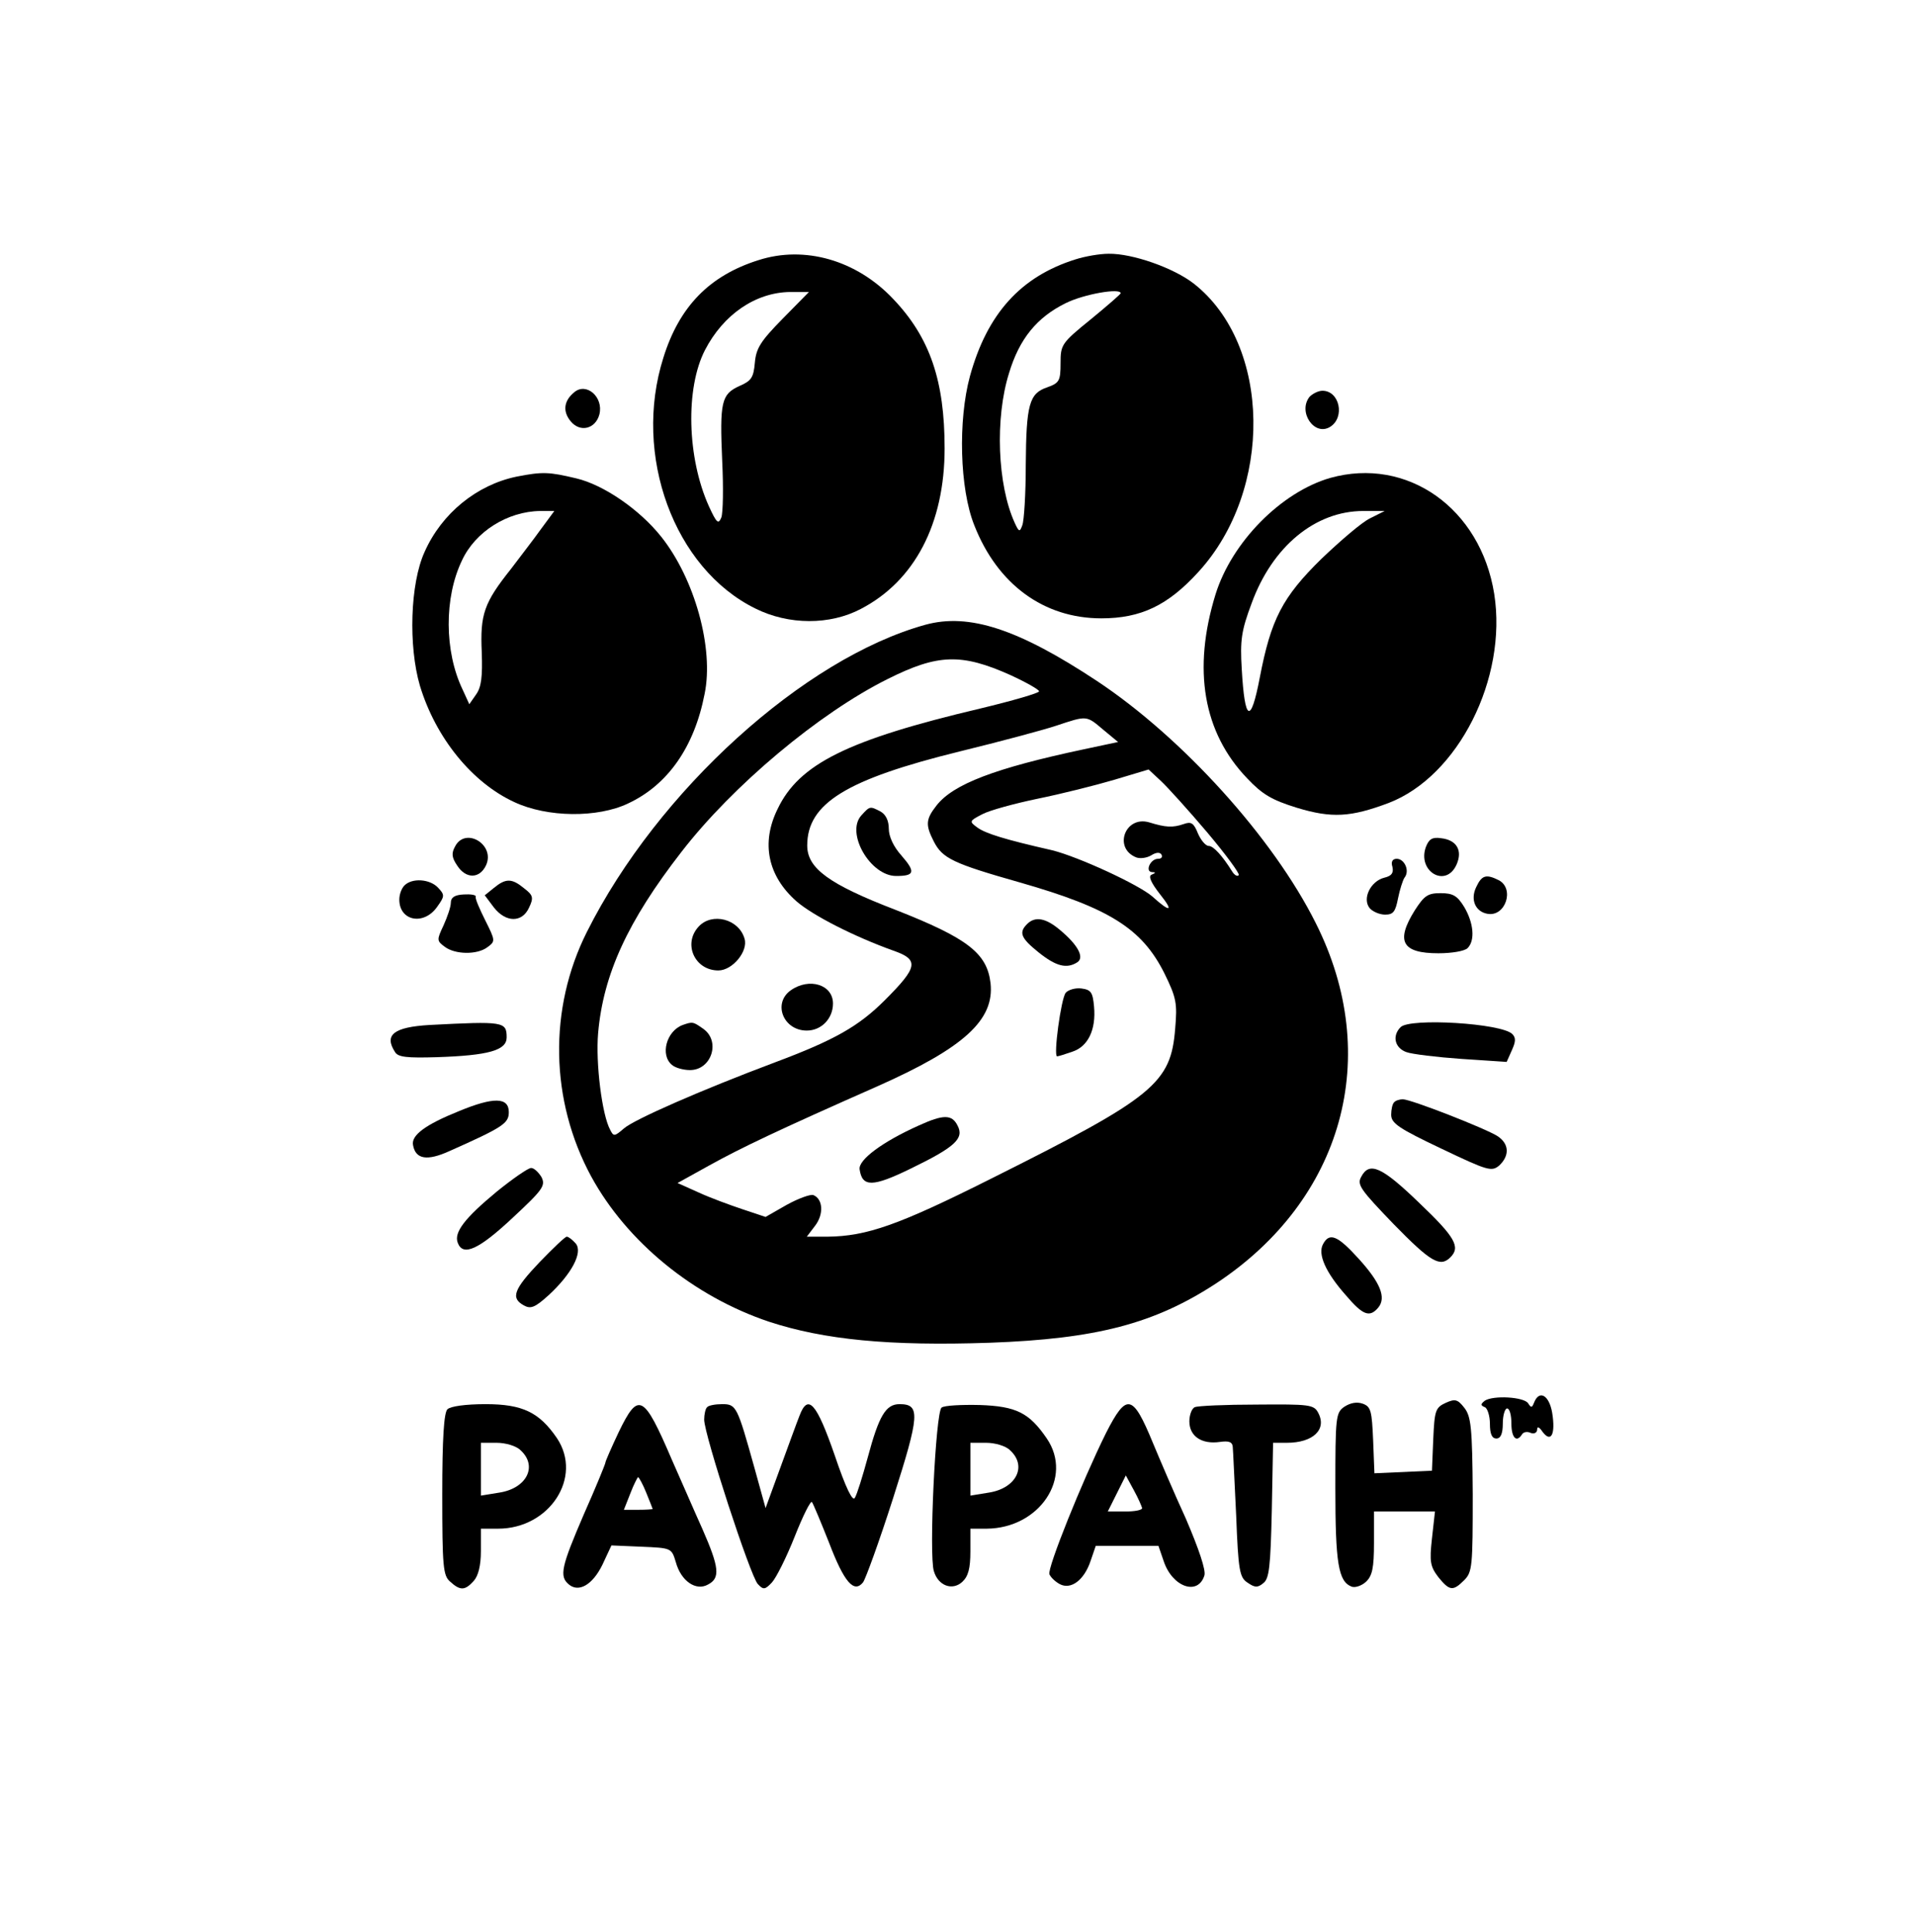 <?xml version="1.0" standalone="no"?>
<!DOCTYPE svg PUBLIC "-//W3C//DTD SVG 20010904//EN"
 "http://www.w3.org/TR/2001/REC-SVG-20010904/DTD/svg10.dtd">
<svg version="1.0" xmlns="http://www.w3.org/2000/svg"
 width="446pt" height="450pt" viewBox="0 0 446 450"
 preserveAspectRatio="xMidYMid meet">

<g transform="translate(0,450) scale(0.1,-0.1)"
fill="#000000" stroke="none">
<path d="M1766 3894 c-114 -36 -184 -108 -221 -227 -72 -227 25 -491 214 -584
78 -39 174 -39 246 -1 125 65 195 198 195 374 0 157 -34 258 -120 348 -85 90
-206 125 -314 90z m57 -136 c-52 -53 -62 -69 -65 -103 -3 -34 -8 -42 -36 -54
-42 -19 -46 -37 -40 -175 3 -61 2 -120 -2 -131 -7 -17 -11 -13 -29 26 -51 113
-55 275 -9 364 43 83 118 134 198 135 l44 0 -61 -62z"/>
<path d="M2505 3896 c-128 -40 -206 -127 -246 -272 -28 -103 -24 -262 10 -347
54 -138 162 -217 296 -217 92 0 155 30 226 108 175 191 170 529 -10 671 -47
37 -144 71 -199 70 -21 0 -55 -6 -77 -13z m105 -79 c0 -2 -31 -29 -70 -61 -68
-55 -70 -59 -70 -102 0 -41 -3 -46 -31 -56 -42 -14 -49 -40 -50 -181 0 -67 -4
-130 -8 -140 -6 -17 -8 -16 -18 6 -40 88 -46 243 -13 348 24 80 65 130 132
163 42 21 128 36 128 23z"/>
<path d="M1338 3587 c-25 -20 -28 -45 -9 -68 22 -27 58 -18 67 16 10 40 -30
75 -58 52z"/>
<path d="M3050 3576 c-28 -35 11 -93 48 -70 35 22 22 84 -18 84 -10 0 -23 -7
-30 -14z"/>
<path d="M1203 3390 c-92 -19 -174 -85 -214 -175 -34 -74 -38 -220 -11 -312
37 -122 122 -226 220 -271 77 -36 194 -37 265 -3 92 43 154 131 178 255 22
106 -23 268 -101 366 -50 63 -134 121 -198 136 -63 15 -78 16 -139 4z m57
-122 c-17 -24 -49 -65 -70 -93 -63 -79 -72 -106 -68 -194 2 -57 -1 -81 -13
-98 l-16 -23 -16 35 c-42 88 -43 213 -1 300 31 67 106 114 182 115 l33 0 -31
-42z"/>
<path d="M3098 3387 c-114 -33 -229 -149 -267 -271 -54 -175 -29 -322 74 -429
35 -37 57 -50 115 -68 82 -25 126 -22 214 11 162 62 277 290 246 487 -32 200
-203 320 -382 270z m93 -94 c-19 -9 -69 -52 -113 -94 -92 -90 -118 -142 -144
-277 -21 -110 -35 -103 -42 20 -4 67 -1 89 23 153 48 132 148 215 260 215 l50
0 -34 -17z"/>
<path d="M2155 3045 c-282 -78 -623 -386 -788 -715 -90 -179 -86 -393 10 -570
83 -152 238 -279 414 -338 128 -42 280 -57 514 -49 248 9 383 44 527 138 296
195 389 529 232 840 -99 198 -310 431 -509 563 -183 121 -298 159 -400 131z
m198 -117 c37 -17 67 -34 67 -38 0 -4 -62 -22 -137 -40 -309 -73 -422 -129
-472 -234 -39 -79 -23 -156 44 -215 38 -33 134 -82 226 -115 60 -21 57 -38
-20 -115 -61 -61 -117 -93 -256 -145 -173 -65 -328 -133 -352 -154 -22 -19
-24 -19 -32 -3 -19 35 -34 155 -28 225 12 137 69 261 194 422 119 154 320 323
481 403 116 58 171 60 285 9z m216 -127 l35 -29 -80 -17 c-207 -44 -304 -81
-343 -131 -25 -32 -26 -45 -6 -84 20 -39 45 -51 200 -95 210 -60 285 -108 337
-212 28 -57 30 -70 25 -128 -10 -128 -49 -160 -427 -349 -217 -109 -291 -135
-383 -136 l-48 0 19 25 c21 27 19 63 -4 72 -7 2 -35 -8 -62 -23 l-49 -28 -54
18 c-30 10 -76 27 -102 39 l-49 22 74 41 c72 40 160 82 391 184 203 90 273
155 264 240 -8 70 -53 105 -221 171 -156 60 -206 97 -206 150 0 98 91 154 355
219 94 23 195 50 225 60 72 24 70 24 109 -9z m243 -240 c43 -51 76 -96 73 -99
-3 -4 -10 0 -15 8 -23 37 -44 60 -55 60 -7 0 -18 13 -25 29 -10 25 -16 28 -33
22 -26 -9 -42 -8 -81 4 -56 16 -84 -61 -29 -82 9 -3 24 -1 34 5 11 7 20 8 24
2 3 -6 0 -10 -8 -10 -18 0 -31 -30 -14 -31 9 0 9 -2 -1 -6 -8 -3 -2 -18 20
-46 32 -40 24 -43 -18 -5 -32 28 -173 93 -234 108 -110 25 -155 39 -174 53
-19 14 -19 15 12 31 17 9 76 25 129 36 54 11 134 31 178 44 l80 24 29 -27 c15
-14 64 -68 108 -120z"/>
<path d="M1627 2342 c-37 -40 -9 -102 46 -102 33 0 70 45 61 74 -13 46 -76 62
-107 28z"/>
<path d="M1842 2194 c-43 -30 -18 -94 37 -94 34 0 61 28 61 63 0 44 -55 61
-98 31z"/>
<path d="M1590 2113 c-38 -14 -53 -70 -25 -93 8 -7 27 -12 42 -12 50 0 72 67
31 96 -24 17 -25 17 -48 9z"/>
<path d="M2006 2601 c-37 -41 21 -141 81 -141 43 0 46 9 13 47 -19 21 -30 45
-30 63 0 19 -7 33 -19 40 -25 13 -25 13 -45 -9z"/>
<path d="M2392 2348 c-20 -20 -14 -33 27 -66 40 -32 65 -39 90 -23 17 11 2 40
-40 75 -33 28 -58 33 -77 14z"/>
<path d="M2482 2188 c-11 -14 -29 -148 -20 -148 3 0 19 5 36 11 36 12 55 51
50 105 -3 33 -7 39 -29 42 -14 2 -31 -3 -37 -10z"/>
<path d="M2140 1879 c-85 -38 -141 -80 -138 -102 6 -42 30 -42 120 2 103 50
124 70 108 100 -13 26 -33 26 -90 0z"/>
<path d="M1060 2529 c-9 -16 -8 -26 5 -45 20 -31 52 -31 67 1 22 48 -48 90
-72 44z"/>
<path d="M3321 2528 c-21 -57 46 -97 71 -42 15 33 1 58 -36 62 -20 3 -28 -2
-35 -20z"/>
<path d="M3243 2481 c3 -14 -2 -21 -19 -25 -32 -8 -52 -49 -34 -71 7 -8 23
-15 36 -15 19 0 24 7 30 38 4 20 11 42 15 48 13 16 0 44 -18 44 -10 0 -14 -7
-10 -19z"/>
<path d="M3438 2434 c-14 -29 -2 -57 26 -62 42 -8 64 58 27 78 -30 15 -40 12
-53 -16z"/>
<path d="M942 2438 c-7 -7 -12 -21 -12 -33 0 -50 57 -61 88 -17 18 25 18 28 2
45 -19 20 -60 23 -78 5z"/>
<path d="M1150 2432 l-21 -17 21 -28 c28 -36 66 -36 82 -1 11 23 10 29 -11 45
-29 24 -43 24 -71 1z"/>
<path d="M1050 2398 c0 -10 -8 -33 -17 -53 -16 -34 -16 -36 3 -50 24 -18 75
-19 99 -1 19 14 19 15 -5 63 -13 26 -24 51 -22 55 1 4 -12 6 -28 5 -21 -1 -30
-7 -30 -19z"/>
<path d="M3295 2380 c-45 -72 -30 -100 55 -100 31 0 61 5 68 12 18 18 14 59
-8 96 -16 26 -26 32 -55 32 -30 0 -38 -6 -60 -40z"/>
<path d="M1000 2113 c-83 -5 -106 -23 -80 -63 7 -12 28 -14 97 -12 121 4 163
16 163 46 0 37 -7 38 -180 29z"/>
<path d="M3262 2108 c-20 -20 -14 -48 13 -58 13 -5 72 -12 129 -16 l105 -7 12
27 c9 20 10 29 1 38 -25 25 -238 38 -260 16z"/>
<path d="M1068 1912 c-77 -31 -111 -56 -106 -79 6 -33 33 -37 84 -14 126 56
139 65 139 91 0 35 -35 36 -117 2z"/>
<path d="M3247 1933 c-4 -3 -7 -17 -7 -29 0 -20 18 -32 117 -79 109 -52 117
-54 135 -39 24 23 23 50 -4 68 -28 18 -202 86 -221 86 -7 0 -17 -3 -20 -7z"/>
<path d="M1157 1725 c-75 -62 -100 -95 -91 -119 12 -33 49 -16 128 58 71 66
77 75 67 95 -7 11 -17 21 -24 21 -7 0 -43 -25 -80 -55z"/>
<path d="M3170 1759 c-10 -18 -1 -30 76 -110 86 -88 108 -101 132 -77 24 24
11 47 -73 127 -87 84 -116 97 -135 60z"/>
<path d="M1257 1561 c-61 -64 -68 -84 -37 -101 16 -9 26 -5 58 24 53 49 80 99
63 120 -8 9 -17 16 -21 16 -4 0 -32 -27 -63 -59z"/>
<path d="M3081 1602 c-12 -23 6 -65 54 -119 39 -46 55 -52 75 -28 19 23 5 58
-46 114 -49 54 -68 62 -83 33z"/>
<path d="M3458 1238 c-10 -8 -10 -11 0 -15 6 -2 12 -20 12 -39 0 -24 5 -34 15
-34 10 0 15 11 15 35 0 19 5 35 10 35 6 0 10 -16 10 -35 0 -33 12 -46 25 -25
3 5 12 7 20 3 9 -3 15 1 15 8 0 8 5 6 13 -6 20 -26 30 -4 22 45 -7 41 -30 54
-42 24 -5 -13 -7 -13 -14 -2 -10 15 -81 19 -101 6z"/>
<path d="M3131 1224 c-20 -14 -21 -23 -21 -189 0 -176 7 -218 38 -230 8 -3 23
2 33 11 15 14 19 32 19 91 l0 73 71 0 71 0 -7 -63 c-6 -54 -4 -65 15 -90 26
-32 34 -33 60 -7 19 19 20 32 20 200 -1 157 -4 182 -20 202 -15 19 -21 21 -43
11 -24 -11 -26 -18 -29 -85 l-3 -73 -67 -3 -67 -3 -3 77 c-3 68 -5 78 -24 85
-14 5 -29 2 -43 -7z"/>
<path d="M1042 1218 c-8 -8 -12 -67 -12 -198 0 -168 2 -189 18 -203 24 -22 35
-21 55 1 11 12 17 36 17 70 l0 52 40 0 c120 0 198 120 137 211 -41 60 -80 79
-166 79 -47 0 -82 -5 -89 -12z m170 -95 c41 -37 15 -89 -49 -99 l-43 -7 0 62
0 61 37 0 c20 0 45 -7 55 -17z"/>
<path d="M1441 1165 c-17 -36 -31 -68 -31 -71 0 -3 -22 -57 -50 -120 -53 -123
-58 -145 -35 -164 23 -19 55 -1 78 46 l21 45 70 -3 c70 -3 70 -3 80 -36 12
-44 47 -68 75 -52 29 15 26 40 -13 129 -19 42 -50 114 -71 161 -66 154 -78
160 -124 65z m64 -141 c8 -20 15 -37 15 -38 0 -1 -15 -2 -33 -2 l-34 0 15 38
c8 21 17 38 18 38 2 0 11 -16 19 -36z"/>
<path d="M1647 1223 c-4 -3 -7 -17 -7 -29 0 -35 108 -366 125 -383 13 -14 17
-13 33 4 10 11 34 59 53 107 19 48 37 84 40 80 3 -4 21 -47 40 -95 35 -92 58
-118 79 -92 6 8 38 96 70 196 62 194 64 219 15 219 -32 0 -48 -27 -74 -124
-12 -44 -25 -86 -30 -94 -5 -10 -21 22 -47 99 -42 121 -62 145 -82 92 -6 -15
-26 -70 -45 -122 l-34 -93 -26 94 c-40 143 -42 148 -75 148 -16 0 -32 -3 -35
-7z"/>
<path d="M2193 1222 c-14 -9 -30 -344 -18 -381 10 -34 43 -46 66 -25 14 13 19
31 19 71 l0 53 38 0 c123 1 202 119 140 210 -41 60 -71 75 -156 78 -42 1 -83
-1 -89 -6z m159 -99 c41 -37 15 -89 -49 -99 l-43 -7 0 62 0 61 37 0 c20 0 45
-7 55 -17z"/>
<path d="M2576 1163 c-56 -113 -137 -315 -132 -329 3 -7 13 -17 24 -23 26 -14
57 9 72 54 l12 35 73 0 73 0 12 -35 c20 -61 80 -82 95 -34 4 12 -13 62 -43
132 -28 61 -62 141 -77 177 -47 114 -61 117 -109 23z m84 -175 c0 -5 -18 -8
-40 -8 l-40 0 21 42 21 42 19 -35 c10 -18 18 -37 19 -41z"/>
<path d="M2783 1223 c-7 -2 -13 -18 -13 -33 0 -35 29 -54 71 -48 21 3 29 0 30
-11 1 -9 4 -81 8 -160 5 -130 8 -145 27 -157 16 -11 23 -12 36 -1 14 10 17 38
20 169 l3 158 32 0 c61 0 94 31 73 70 -10 19 -21 20 -143 19 -73 0 -138 -3
-144 -6z"/>
</g>
</svg>
